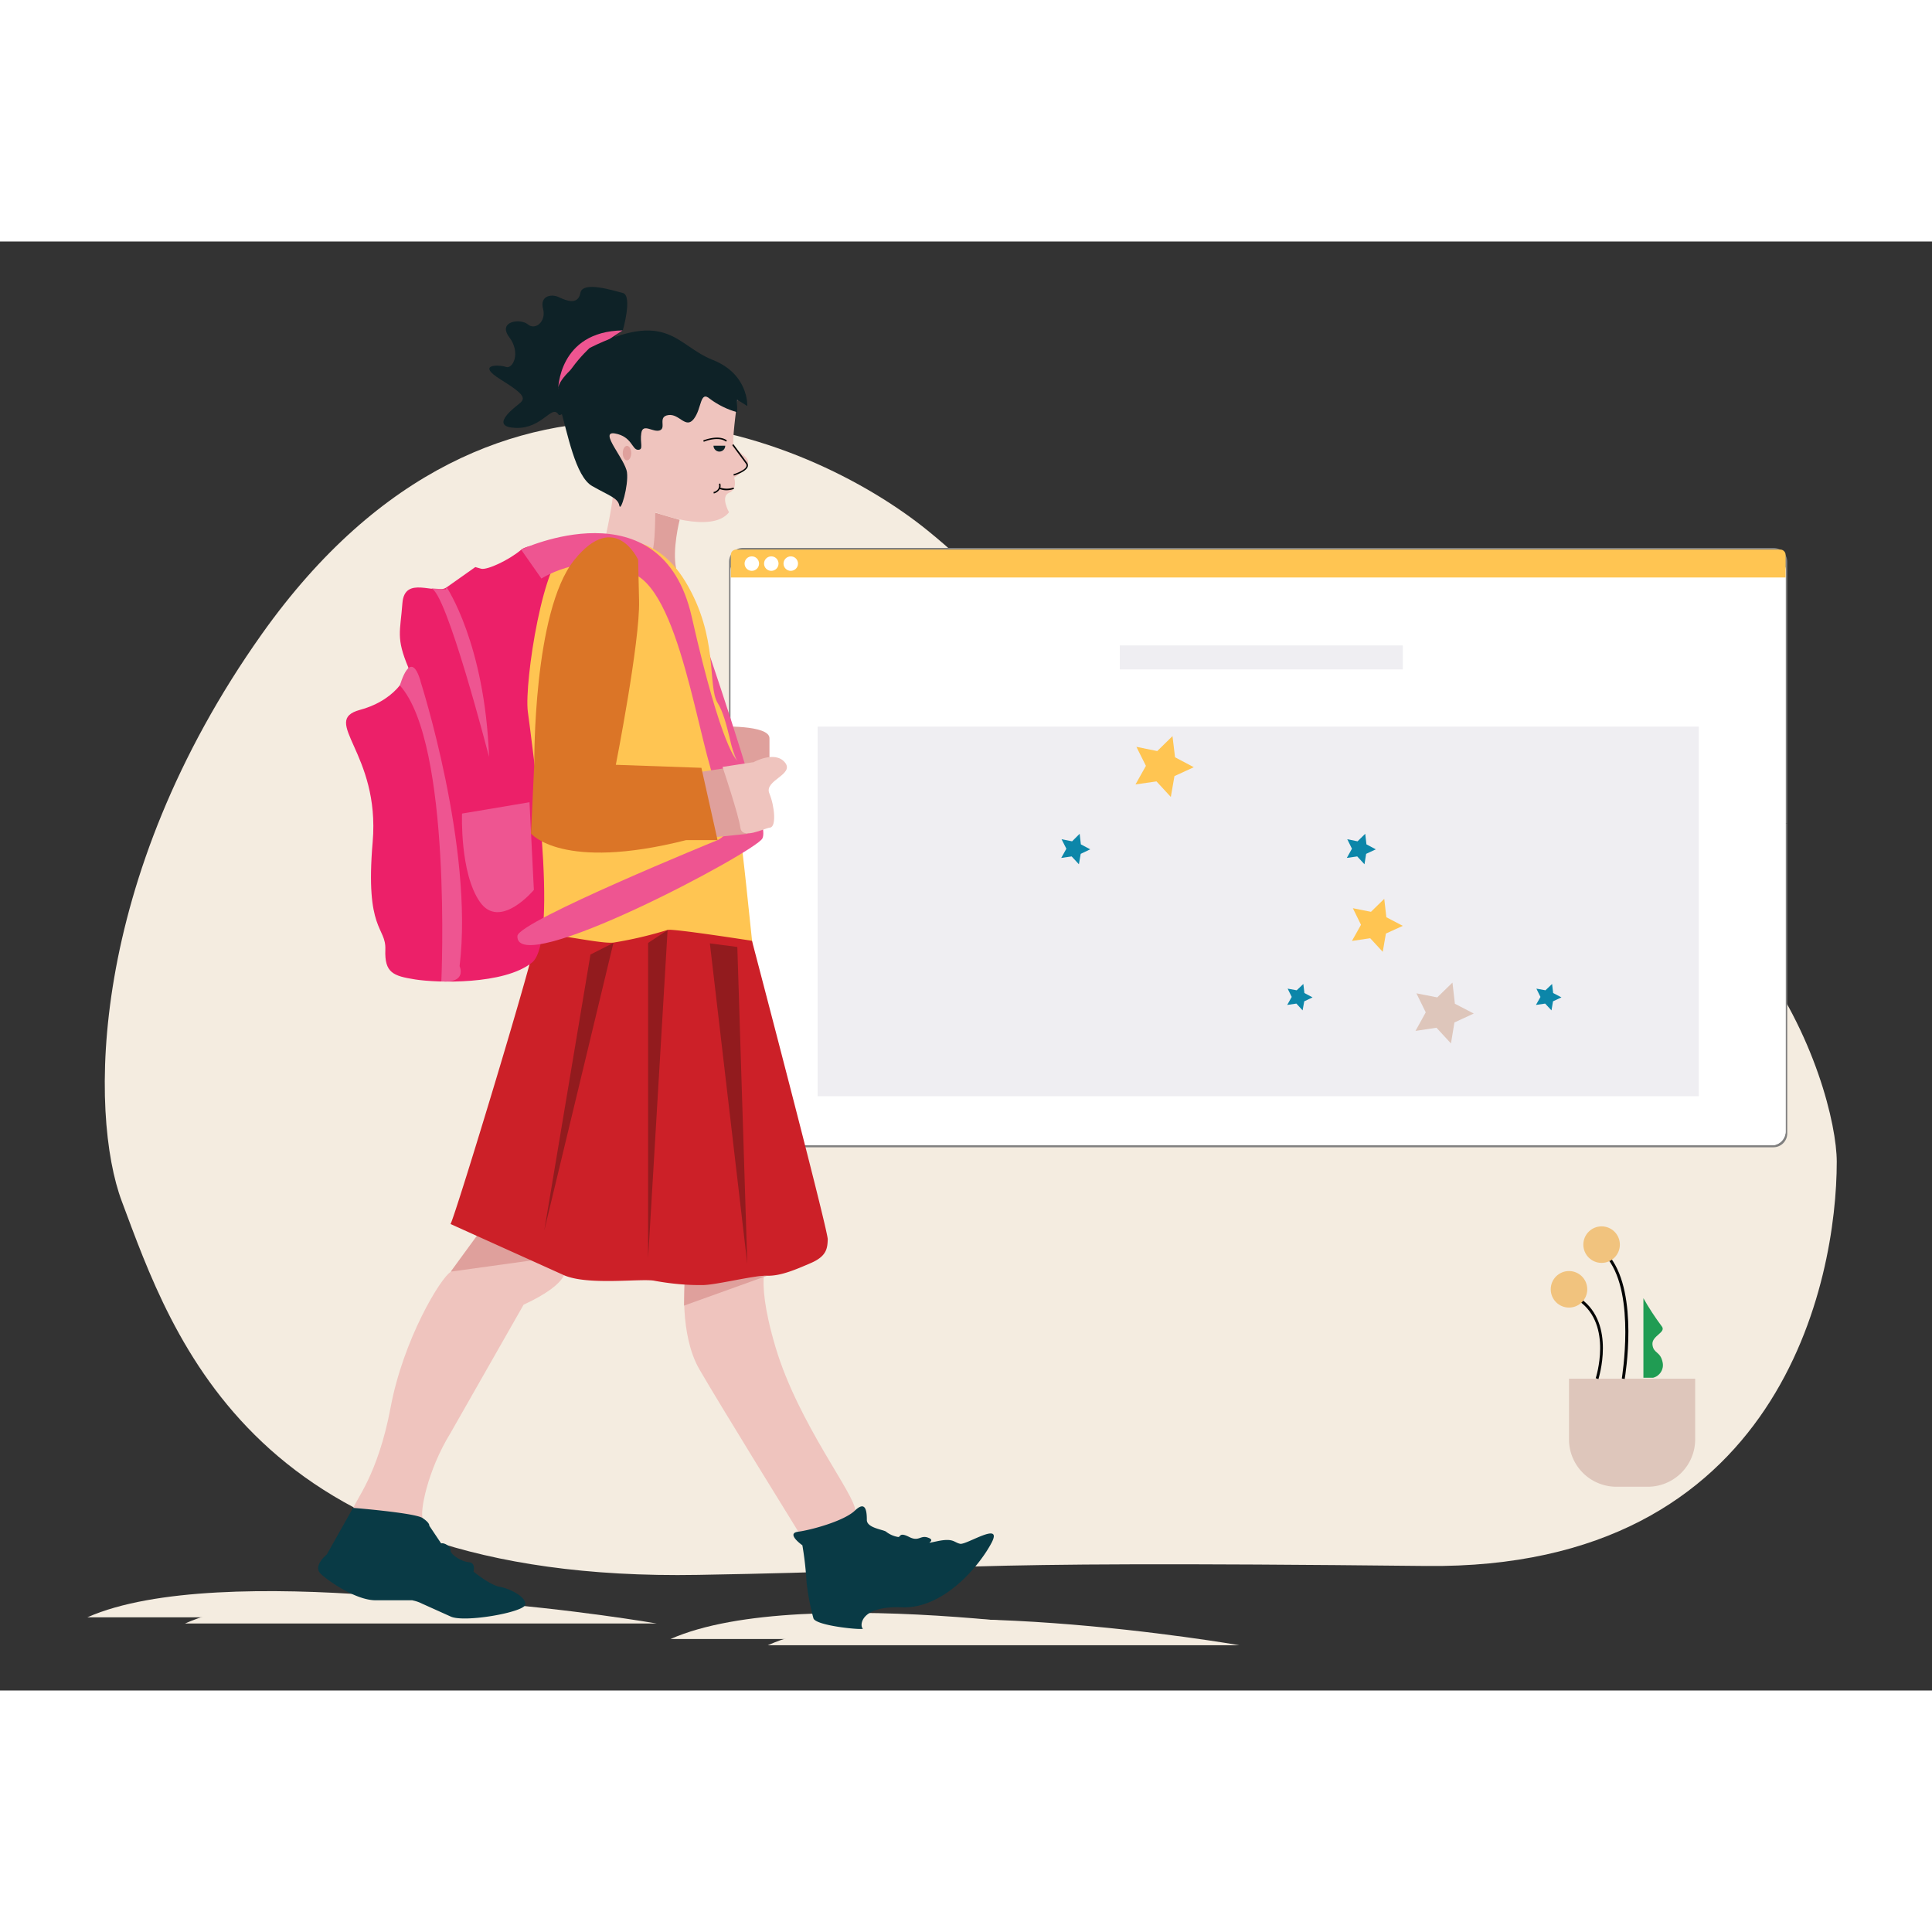 <svg xmlns="http://www.w3.org/2000/svg" xmlns:xlink="http://www.w3.org/1999/xlink" width="100" height="100" viewBox="0 0 128 96"><rect x="0" y="0" width="128" height="96" fill="#333333" stroke="none"/><defs><clipPath id="A"><path d="M49.22,20.3h68.27c.51,0,.92.41.92.92h0v37.87c0,.51-.41.92-.92.92H49.22c-.51,0-.92-.42-.92-.92V21.22c0-.51.41-.92.92-.92Z" fill="none" stroke="none"/></clipPath><path id="B" d="M49.33,20.86h68.05c.51,0,.92.41.92.92h0v37.18c0,.51-.42.92-.92.92H49.33c-.51,0-.92-.41-.92-.92V21.78c0-.51.41-.92.92-.92Z"/></defs><path d="M46.25 88.34c19.3-.33 13.62-.96 48.24-.59 23.58.26 27.2-19.01 27.2-26.78 0-4.9-5.79-24.21-26.61-23.41-22.05.85-22.05-9.04-33.62-18.41-7.84-6.36-28.46-15.18-44.1 6.84C5.79 42.3 5.92 57.86 8.07 63.59c3.39 9.04 8.7 25.27 38.18 24.75z" fill="#f4ece0"/><path d="M112.31 75.34v4.02a3.14 3.14 0 0 1-3.14 3.14h-2.08a3.14 3.14 0 0 1-3.14-3.14v-4.02" fill="#dec6bb"/><path d="M105.9 75.37l-.18-.06s1.15-3.51-1.1-5.11l.11-.16c2.35 1.69 1.17 5.3 1.17 5.33zm1.74-.01l-.19-.03c0-.06.92-5.5-.91-7.9l.15-.12c1.88 2.48.99 7.82.95 8.05z" fill="#040505"/><g fill="#f1c37e"><circle cx="106.11" cy="66.46" r="1.21"/><circle cx="103.95" cy="69.42" r="1.21"/></g><path d="M108.88,75.28h.64c.44-.11.72-.54.64-.99-.15-.79-.61-.59-.68-1.2s.97-.81.6-1.24c-.44-.59-.84-1.2-1.2-1.84v5.26h0Z" fill="#209c53"/><g clip-path="url(#A)" fill="gray"><path d="M48.3 38.57h70.11v21.45H48.3z"/><path d="M48.3 20.3h70.11v18.27H48.3z"/></g><g fill="#fff"><use xlink:href="#B"/><use xlink:href="#B"/></g><g opacity=".04"><use xlink:href="#B" fill="#fff"/></g><path d="M117.95,20.41H48.77c-.2,0-.35.16-.35.35h0v1.5h69.88v-1.5c0-.19-.16-.35-.35-.35Z" fill="#ffc552"/><g fill="#fff"><circle cx="49.81" cy="21.34" r=".48"/><circle cx="51.1" cy="21.34" r=".48"/><circle cx="52.39" cy="21.34" r=".48"/></g><path d="M74.19 26.76h18.75v1.59H74.19zm-20.02 5.38h58.38v24.49H54.17z" fill="#efeef2"/><path fill="#0c86a9" d="M89.57 40.23l-.31-.63.68.14.51-.5.08.7.62.33-.64.3-.11.69-.48-.52-.69.1.34-.61z"/><path fill="#dec6bb" d="M94.46 51.07l-.62-1.26 1.38.27 1.01-.98.16 1.4 1.25.65-1.28.59-.23 1.39-.96-1.04-1.39.21.68-1.23z"/><path fill="#0c86a9" d="M70.65 40.23l-.32-.63.7.14.5-.5.08.7.62.33-.63.3-.12.69-.48-.52-.69.1.34-.61z"/><path fill="#ffc552" d="M75.92 34.74l-.63-1.26 1.38.28 1.01-.99.17 1.4 1.24.66-1.28.59-.24 1.38-.95-1.03-1.39.2.69-1.23z"/><path d="M102.06 50.05l-.27-.55.6.11.44-.42.07.6.55.29-.56.26-.1.6-.42-.45-.61.09.3-.53zm-16.48 0l-.27-.55.6.11.44-.42.07.6.54.29-.55.26-.11.6-.41-.45-.61.09.3-.53z" fill="#0c86a9"/><path fill="#ffc552" d="M90.17 45.27l-.54-1.1 1.2.24.88-.86.14 1.22 1.09.57-1.12.51-.21 1.21-.83-.9-1.21.18.6-1.07z"/><path d="M5.79 91.15h31.24s-22.42-3.9-31.24 0zm38.63 1.44h31.24s-22.41-3.9-31.24 0z" fill="#f4ece0"/><path d="M37.44 67.97s.51.96-2.75 2.47l-4.83 8.48c-1.58 2.56-2.05 5.31-1.85 5.67s-4.72-.17-4.6-.67 1.63-2.19 2.47-6.68 3.31-8.59 3.99-8.98 1.85-2.3 1.97-2.7 5.61 2.41 5.61 2.41z" fill="#efc4be"/><path fill="#dfa09c" d="M29.86 68.25l5.33-.74-3.36-1.96-1.97 2.7z"/><path d="M45.37 68.81s-.37 3.59.96 5.9 6.57 10.78 6.57 10.78 3.71-.39 3.76-1.4-3.76-5.73-5.28-10.84-.39-5.9-.39-5.9l-5.61 1.46z" fill="#efc4be"/><path fill="#dfa09c" d="M45.32 70.5l5.48-1.97-5.44.28-.04 1.69z"/><path d="M49.9,46.91s-5.78-1.01-6.96-.45-6.11,1.14-6.68.84-.72-1.29-.72-1.29l-.46-8.87s-.68-8.01-.28-8.82.39-5.5,1.07-6.01.64-2.57,1.18-2.24c.64.4,1.45.44,2.12.1.87-.39,7.64,12.85,8.65,13.53s1.92,12.64,2.09,13.2Z" fill="#ffc552"/><path d="M29.86 65.1l7.47 3.37c1.6.73 5.25.2 6.06.39 1.04.19 2.09.29 3.14.28.9 0 3.37-.64 4.27-.62.9.03 1.88-.39 2.92-.84s1.1-.96 1.12-1.57-5.02-19.78-5.02-19.78-5.31-.83-5.59-.72a26.32 26.32 0 0 1-3.59.84c-1.01.11-5.24-.93-5.11-.45s-5.37 18.59-5.68 19.09z" fill="#cc2028"/><path d="M39.12 47.24l-3.06 18.28 4.58-19.05-1.52.77zm3.82-.77v20.88l1.29-21.73-1.29.85zm4.09.03l2.48 21.23-.66-20.99-1.82-.24z" fill="#921b1e"/><path d="M12.26 91.56H43.5s-22.42-3.9-31.24 0zM50.87 93h31.24s-22.4-3.9-31.24 0z" fill="#f4ece0"/><path d="M44.79,21.67l-1.85-.96.45-2.75,1.64.48s-.51,1.98-.23,3.23Z" fill="#dfa09c"/><path d="M43.41 17.94s3.73 1.46 4.89 0c0 0-.59-1.04 0-1.29s.34-1.01.34-1.01c.37-.22.68-.53.9-.9.22-.51-.93-.81-.96-1.4s.28-2.86.28-2.86-5.9-1.89-8.31 1.01c-.86 1.04-.28 4.83 0 4.89s-.48 3.42-.48 3.42 2.44.34 2.9.9.44-2.75.44-2.75z" fill="#efc4be"/><path d="M47.55 32.14s3.47-.15 3.43.79v2.33l-2.14.68-1.29-3.8z" fill="#dfa09c"/><path d="M46.11,24.77s2.98,8.53,4.1,12.86-4.23-12.31-5.92-12.86.76-1.57.76-1.57l1.05,1.57Z" fill="#ee5591"/><path d="M27.05,28.22c.08.18-.53,2.08-3.2,2.81s1.35,2.83.84,8.76.9,5.59.84,7.13.53,1.74,1.97,1.97,5.9.37,7.75-1.12-.03-14.69-.28-16.62,1.07-10.5,2.64-10.72-2.3-.67-3.09,0-2.24,1.35-2.64,1.25l-.39-.11s-1.18.84-1.91,1.35-2.78-.84-2.92,1.05-.44,2.28.4,4.27Z" fill="#ec2069"/><path d="M38.23 22.94c.06-.17.09-2.36.96-2.75s4.01-1.32 6.23 2.36 1.43 6.91 2.13 8.03.93 3.57 1.29 3.82-7.5.76-8.03.28-3.54-8.98-2.58-11.73z" fill="#ffc552"/><path d="M34.52 20.41s9.31-4.39 11.31 4.46 3.01 9.52 3.01 9.52 2.12 4.27 1.67 5.16-16.39 9.37-16.23 6.46c.06-.97 13.26-6.35 13.26-6.35s1.68-.73.31-2.75-2.45-12.74-5.56-14.73-6.42.15-6.42.15l-1.34-1.91z" fill="#ee5591"/><path d="M41.26,5.9s.67-2.32,0-2.49-2.66-.81-2.81,0-.9.53-1.42.28-1.28-.07-1.05.77c.22.84-.51,1.45-1.01,1.03s-2.02-.2-1.23.85.23,2.13-.22,1.97-2.02-.2-.34.84,1.65,1.26,1.18,1.63-1.91,1.52-.17,1.57,2.36-1.57,2.8-.9,3.63-5.66,4.26-5.55Z" fill="#0e2227"/><path d="M53.89 91.21c-.21-.77-.36-1.56-.45-2.36-.05-.83-.14-1.65-.28-2.47 0 0-1.12-.79-.28-.9s3.03-.7 3.76-1.4.79.07.79.62 1.15.64 1.29.79a1.75 1.75 0 0 0 .79.34c.17 0 .06-.34.73 0s.73-.17 1.29.06-.53.45.56.22 1.1.08 1.52.17 2.86-1.54 2.08-.06-3.14 4.38-5.95 4.27-2.78 1.26-2.58 1.4-3.14-.16-3.27-.68zm-26.56-1.18a2.39 2.39 0 0 1 .62.21l1.91.86c.9.42 4.86-.28 4.94-.79s-1.04-1.07-1.69-1.18-1.74-1.01-1.74-1.01.17-.59-.31-.62-1.24-.53-1.21-.79-.45-.53-.62-.45l-.79-1.18s.06-.17-.45-.51-4.6-.67-4.6-.67l-1.74 3.09s-.96.76-.39 1.29 2.44 1.8 3.71 1.74h2.36z" fill="#093a45"/><path fill="#dfa09c" d="M45.31 35.31l2.88-.44 1.35 4.37-4.05.42-.18-4.35z"/><path d="M49.9,34.51s1.43-.81,2.1,0-1.39,1.18-1.03,2.05.47,2.22.05,2.27-1.86.84-1.97,0-1.18-4.02-1.18-4.02l2.02-.31Z" fill="#efc4be"/><path d="M36.98,9.82s0-3.86,4.27-3.93c0,0-4.39,2.77-4.27,3.93Z" fill="#ee5591"/><path d="M48.84,11.32v-.84l.67.42s.11-2.11-2.3-3.06-2.95-3.37-8.14-.79c0,0-2.47,2.24-1.97,3.93s1.01,4.58,2.13,5.22,1.71.79,1.8,1.29.62-1.32.51-2.19-1.91-2.78-.79-2.58,1.12,1.08,1.52,1.08.11-.45.22-1.12.79,0,1.23-.17-.17-.9.56-1.01,1.15.95,1.69.25.39-1.91,1.07-1.32c.54.4,1.15.7,1.8.88Z" fill="#0e2227"/><path d="M27.86 29.14s3.54 11.01 2.59 18.87c0 0 .53 1.14-1.21 1.01 0 0 .72-15.76-2.75-19.61.02 0 .7-2.59 1.38-.26zm1.72-6.25s2.55 3.75 2.82 11.26c0 0-2.86-11.11-3.85-11.17l.99.07m1.08 14.85l4.46-.75.29 5.81s-2.25 2.7-3.58.79-1.18-5.84-1.18-5.84z" fill="#ee5591"/><path d="M48.05,13.53c0,.22-.18.39-.39.39s-.39-.18-.39-.39" fill="#0e2227"/><ellipse cx="41.54" cy="14.02" rx=".28" ry=".48" fill="#dfa09c"/><g fill="#040505"><path d="M48.12 16.48a1.18 1.18 0 0 1-.46-.09l.04-.09a1.39 1.39 0 0 0 .9 0l.03.09a1.44 1.44 0 0 1-.51.09zm-1.49-3.21l-.04-.09s1.01-.42 1.57 0l-.06.08c-.51-.39-1.46 0-1.47.01zm1.99 2.24l-.03-.09c.21-.06.79-.28.86-.53.02-.06 0-.13-.04-.18l-.9-1.22.08-.06.9 1.22a.29.29 0 0 1 .05.27c-.11.34-.89.58-.92.59z"/><path d="M47.29,16.69l-.02-.09c.14-.03.26-.11.33-.23.05-.1.06-.21.03-.31l.09-.03c.04.13.03.27-.04.39-.09.14-.23.24-.4.28Z"/></g><path d="M42.29,21.11s-1.52-3.4-4.25,0-2.64,13.43-2.64,13.43l-.22,4.68s2.02,2.53,10.28.44h2.08l-1.07-4.79-5.67-.2s1.61-8.18,1.54-10.87l-.06-2.7Z" fill="#db7527"/></svg>
